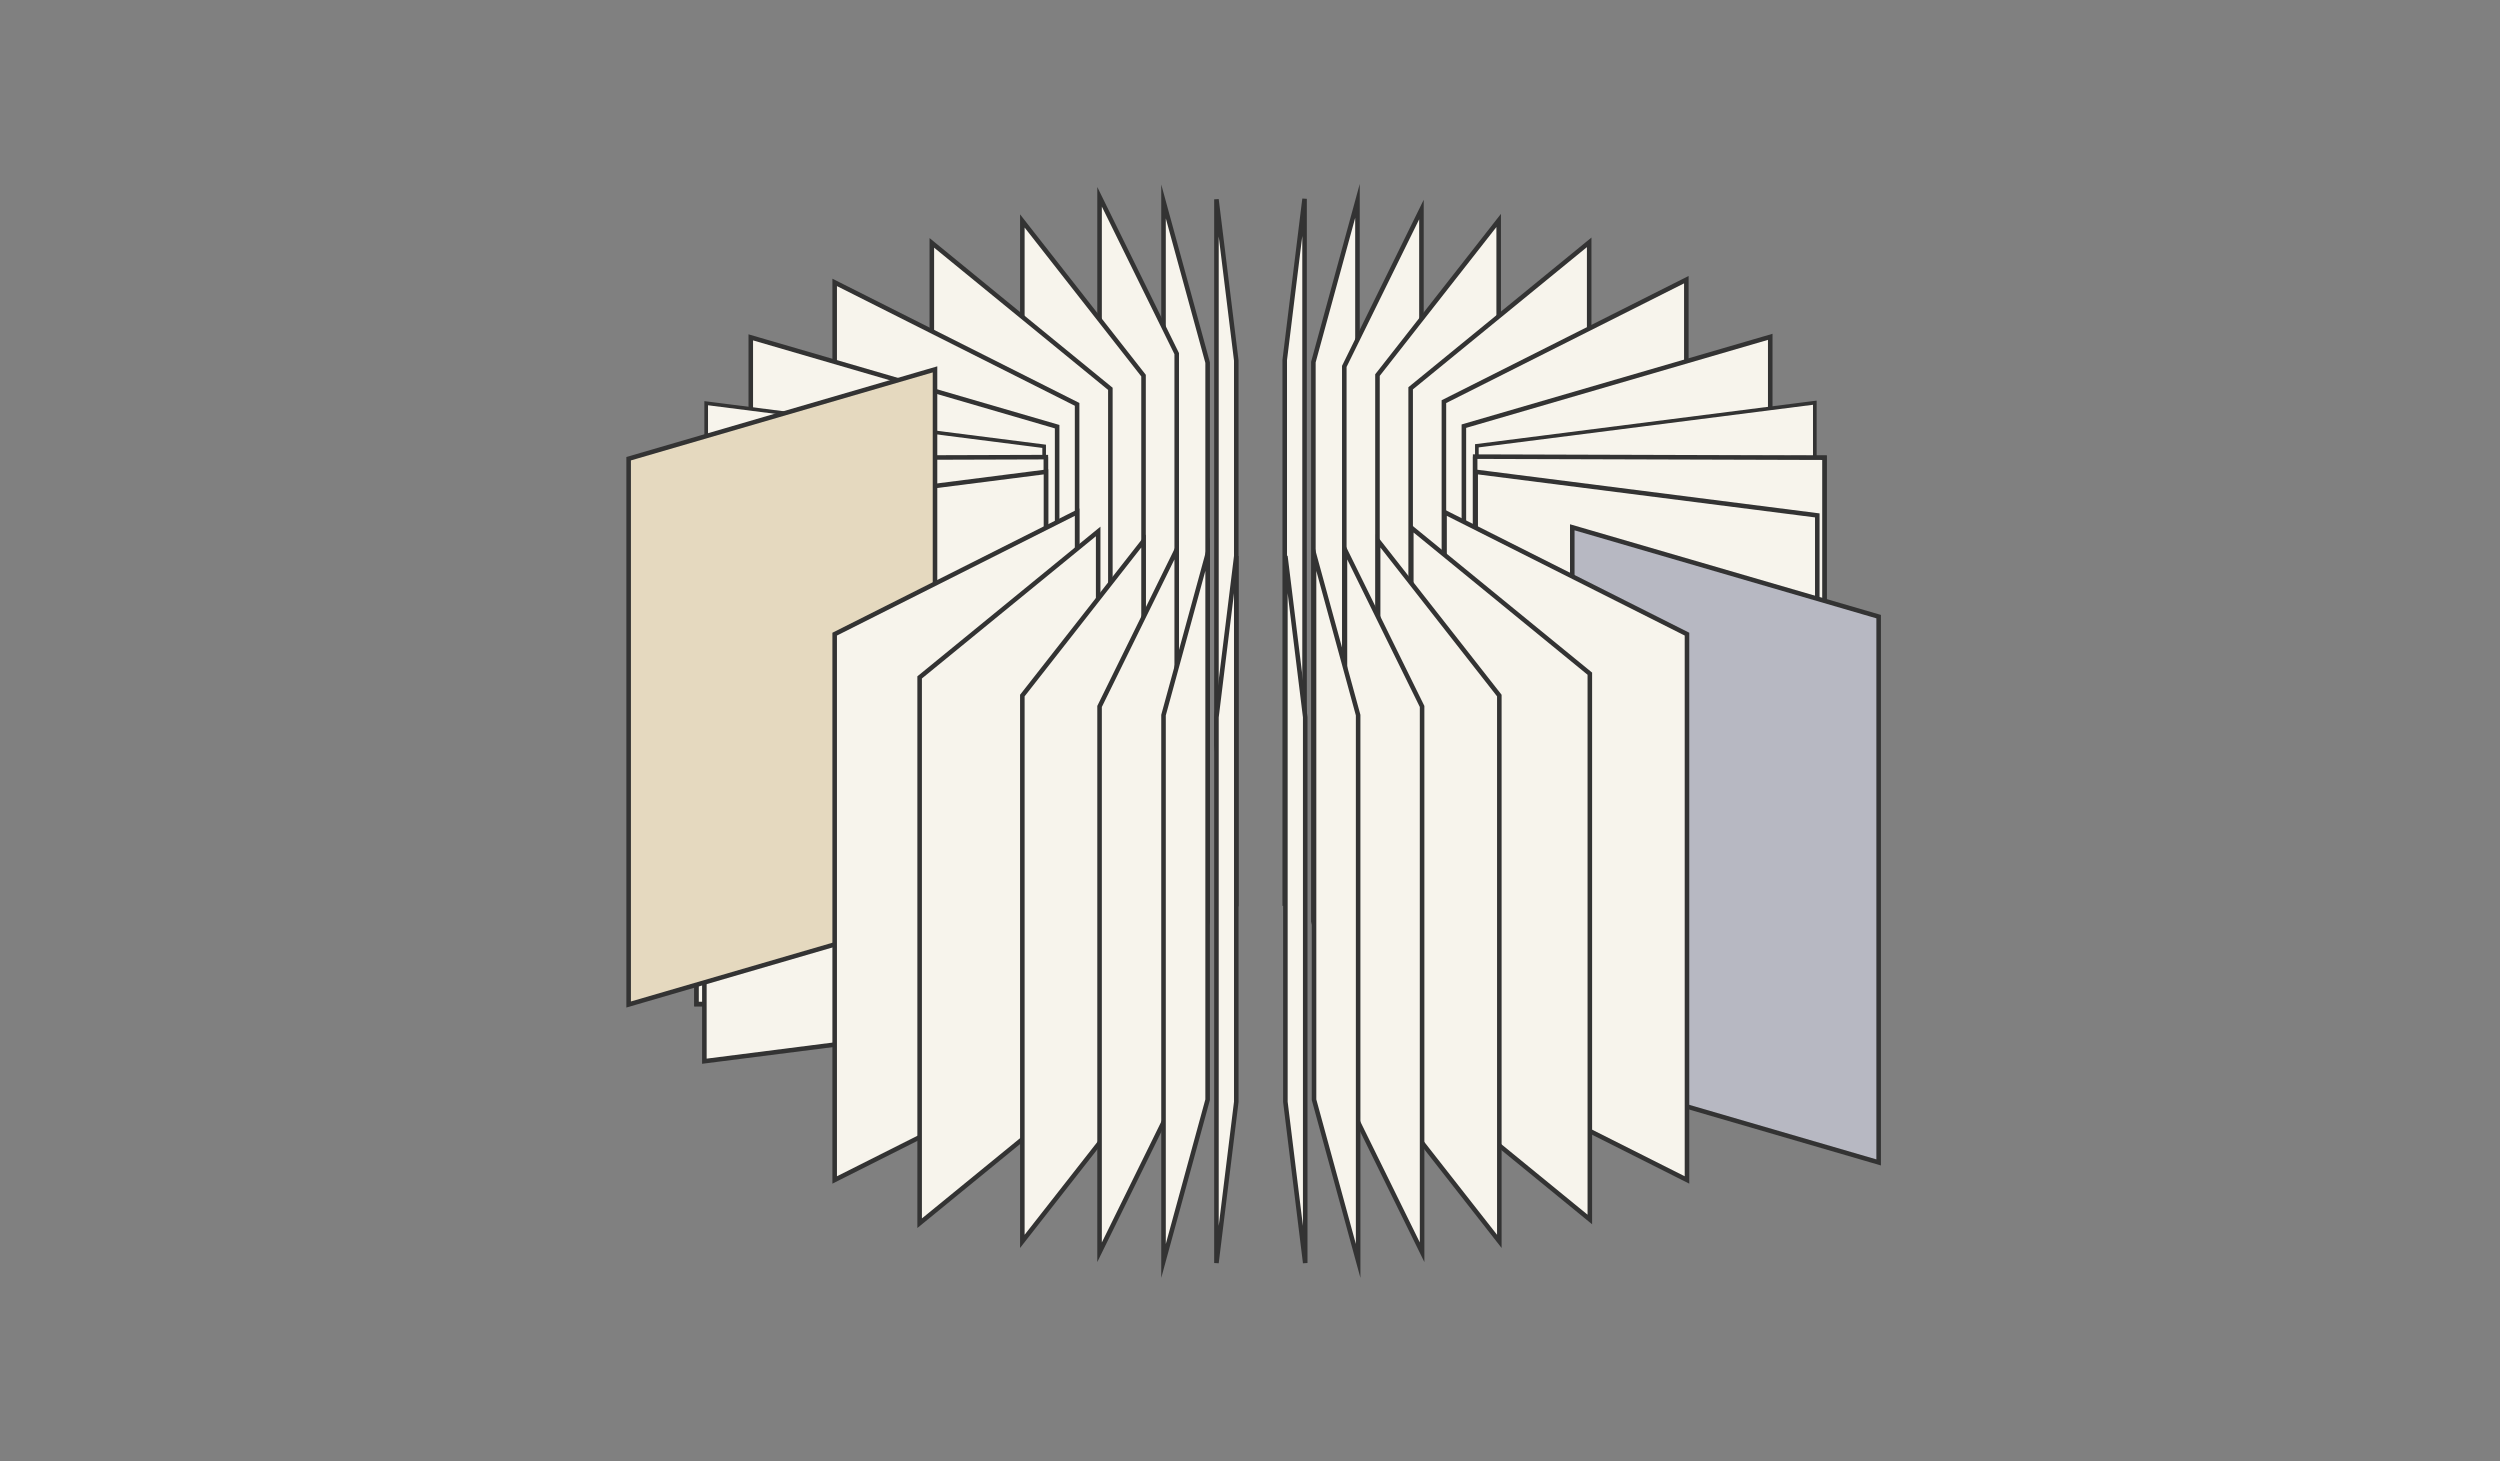 <svg width="686" height="401" viewBox="0 0 686 401" fill="none" xmlns="http://www.w3.org/2000/svg">
<rect x="0" y="0" width="686" height="401" fill="#808080" stroke="none"/>
<g transform="translate(171.5, 50)">
<path d="M181.029 198.556V48.789L186.472 4.557V154.323L181.029 198.556Z" fill="#F7F4EC" stroke="#333333" stroke-width="1.25" stroke-miterlimit="10"/>
<path d="M188.893 199.13V49.357L200.988 5.131V154.897L188.893 199.13Z" fill="#F7F4EC" stroke="#333333" stroke-width="1.25" stroke-miterlimit="10"/>
<path d="M197.375 200.308V50.542L218.544 7.5V157.273L197.375 200.308Z" fill="#F7F4EC" stroke="#333333" stroke-width="1.25" stroke-miterlimit="10"/>
<path d="M206.478 202.696V52.923L239.737 10.492V160.258L206.478 202.696Z" fill="#F7F4EC" stroke="#333333" stroke-width="1.25" stroke-miterlimit="10"/>
<path d="M215.582 206.321V56.549L264.572 16.498V166.271L215.582 206.321Z" fill="#F7F4EC" stroke="#333333" stroke-width="1.25" stroke-miterlimit="10"/>
<path d="M224.708 209.983V60.211L291.231 26.742V176.508L224.708 209.983Z" fill="#F7F4EC" stroke="#333333" stroke-width="1.25" stroke-miterlimit="10"/>
<path d="M230.187 216.708V66.941L314.254 42.429V192.201L230.187 216.708Z" fill="#F7F4EC" stroke="#333333" stroke-width="1.25" stroke-miterlimit="10"/>
<path d="M326.299 209.091L233.939 220.871V72.493L326.299 60.714V209.091Z" fill="#F7F4EC" stroke="#333333" stroke-width="0.625"/>
<path d="M326.675 209.42L233.563 221.295V72.158L326.675 60.283V209.42ZM326.196 60.475L233.969 72.238L233.695 72.272V221.149L234.048 221.104L326.275 209.341L326.549 209.307V60.43L326.196 60.475Z" fill="#333333" stroke="#333333" stroke-width="0.625"/>
<path d="M233.281 225.688V75.916L329.139 75.623V225.389L233.281 225.688Z" fill="#F7F4EC" stroke="#333333" stroke-width="1.25" stroke-miterlimit="10"/>
<path d="M233.281 75.3V225.066L329.139 225.365V75.593L233.281 75.3Z" fill="#F7F4EC" stroke="#333333" stroke-width="1.25" stroke-miterlimit="10"/>
<path d="M167.736 198.693V48.926L162.293 4.694V154.467L167.736 198.693Z" fill="#F7F4EC" stroke="#333333" stroke-width="1.25" stroke-miterlimit="10"/>
<path d="M159.873 199.268V49.501L147.771 5.268V155.041L159.873 199.268Z" fill="#F7F4EC" stroke="#333333" stroke-width="1.25" stroke-miterlimit="10"/>
<path d="M151.39 196.808V47.036L130.221 4V153.773L151.39 196.808Z" fill="#F7F4EC" stroke="#333333" stroke-width="1.25" stroke-miterlimit="10"/>
<path d="M142.287 202.833V53.067L109.029 10.629V160.402L142.287 202.833Z" fill="#F7F4EC" stroke="#333333" stroke-width="1.25" stroke-miterlimit="10"/>
<path d="M133.184 206.459V56.692L84.194 16.642V166.409L133.184 206.459Z" fill="#F7F4EC" stroke="#333333" stroke-width="1.25" stroke-miterlimit="10"/>
<path d="M124.057 210.731V60.958L57.534 27.489V177.256L124.057 210.731Z" fill="#F7F4EC" stroke="#333333" stroke-width="1.25" stroke-miterlimit="10"/>
<path d="M118.578 216.852V67.079L34.512 42.572V192.339L118.578 216.852Z" fill="#F7F4EC" stroke="#333333" stroke-width="1.25" stroke-miterlimit="10"/>
<path d="M114.827 72.63V221.008L22.466 209.229V60.851L114.827 72.63Z" fill="#F7F4EC" stroke="#333333" stroke-width="0.625"/>
<path d="M115.202 72.295V221.439L22.091 209.564V60.426L115.202 72.295ZM115.069 72.415L114.797 72.381L22.569 60.619L22.217 60.574V209.451L22.49 209.485L114.718 221.248L115.069 221.292V72.415Z" fill="#333333" stroke="#333333" stroke-width="0.625"/>
<path d="M115.479 225.826V76.059L19.627 75.76V225.533L115.479 225.826Z" fill="#F7F4EC" stroke="#333333" stroke-width="1.25" stroke-miterlimit="10"/>
<path d="M115.479 75.437V225.21L19.627 225.503V75.736L115.479 75.437Z" fill="#F7F4EC" stroke="#333333" stroke-width="1.25" stroke-miterlimit="10"/>
<path d="M115.514 79.47V229.242L21.778 241.196V91.424L115.514 79.47Z" fill="#F7F4EC" stroke="#333333" stroke-width="1.25" stroke-miterlimit="10"/>
<path d="M85.067 51.357V201.13L1 225.636V75.87L85.067 51.357Z" fill="#E5D9BF" stroke="#333333" stroke-width="1.25" stroke-miterlimit="10"/>
<path d="M124.057 90.538V240.305L57.534 273.78V124.007L124.057 90.538Z" fill="#F7F4EC" stroke="#333333" stroke-width="1.25" stroke-miterlimit="10"/>
<path d="M129.837 95.829V245.602L80.847 285.652V135.879L129.837 95.829Z" fill="#F7F4EC" stroke="#333333" stroke-width="1.25" stroke-miterlimit="10"/>
<path d="M142.287 98.43V248.196L109.029 290.634V140.861L142.287 98.43Z" fill="#F7F4EC" stroke="#333333" stroke-width="1.25" stroke-miterlimit="10"/>
<path d="M151.39 100.817V250.584L130.221 293.619V143.853L151.39 100.817Z" fill="#F7F4EC" stroke="#333333" stroke-width="1.25" stroke-miterlimit="10"/>
<path d="M159.873 101.996V251.762L147.771 295.995V146.228L159.873 101.996Z" fill="#F7F4EC" stroke="#333333" stroke-width="1.25" stroke-miterlimit="10"/>
<path d="M167.736 102.57V252.337L162.293 296.569V146.802L167.736 102.57Z" fill="#F7F4EC" stroke="#333333" stroke-width="1.25" stroke-miterlimit="10"/>
<path d="M233.429 79.47V229.242L327.165 241.196V91.424L233.429 79.47Z" fill="#F7F4EC" stroke="#333333" stroke-width="1.25" stroke-miterlimit="10"/>
<path d="M259.933 94.689V244.461L344 268.968V119.201L259.933 94.689Z" fill="#B7B8C2" stroke="#333333" stroke-width="1.25" stroke-miterlimit="10"/>
<path d="M224.887 90.538V240.305L291.409 273.78V124.007L224.887 90.538Z" fill="#F7F4EC" stroke="#333333" stroke-width="1.25" stroke-miterlimit="10"/>
<path d="M215.76 94.804V244.577L264.75 284.627V134.854L215.76 94.804Z" fill="#F7F4EC" stroke="#333333" stroke-width="1.25" stroke-miterlimit="10"/>
<path d="M206.657 98.43V248.196L239.916 290.634V140.861L206.657 98.43Z" fill="#F7F4EC" stroke="#333333" stroke-width="1.25" stroke-miterlimit="10"/>
<path d="M197.554 100.817V250.584L218.723 293.619V143.853L197.554 100.817Z" fill="#F7F4EC" stroke="#333333" stroke-width="1.25" stroke-miterlimit="10"/>
<path d="M189.071 101.996V251.762L201.173 295.995V146.228L189.071 101.996Z" fill="#F7F4EC" stroke="#333333" stroke-width="1.25" stroke-miterlimit="10"/>
<path d="M181.208 102.57V252.337L186.651 296.569V146.802L181.208 102.57Z" fill="#F7F4EC" stroke="#333333" stroke-width="1.25" stroke-miterlimit="10"/>
</g>
</svg>